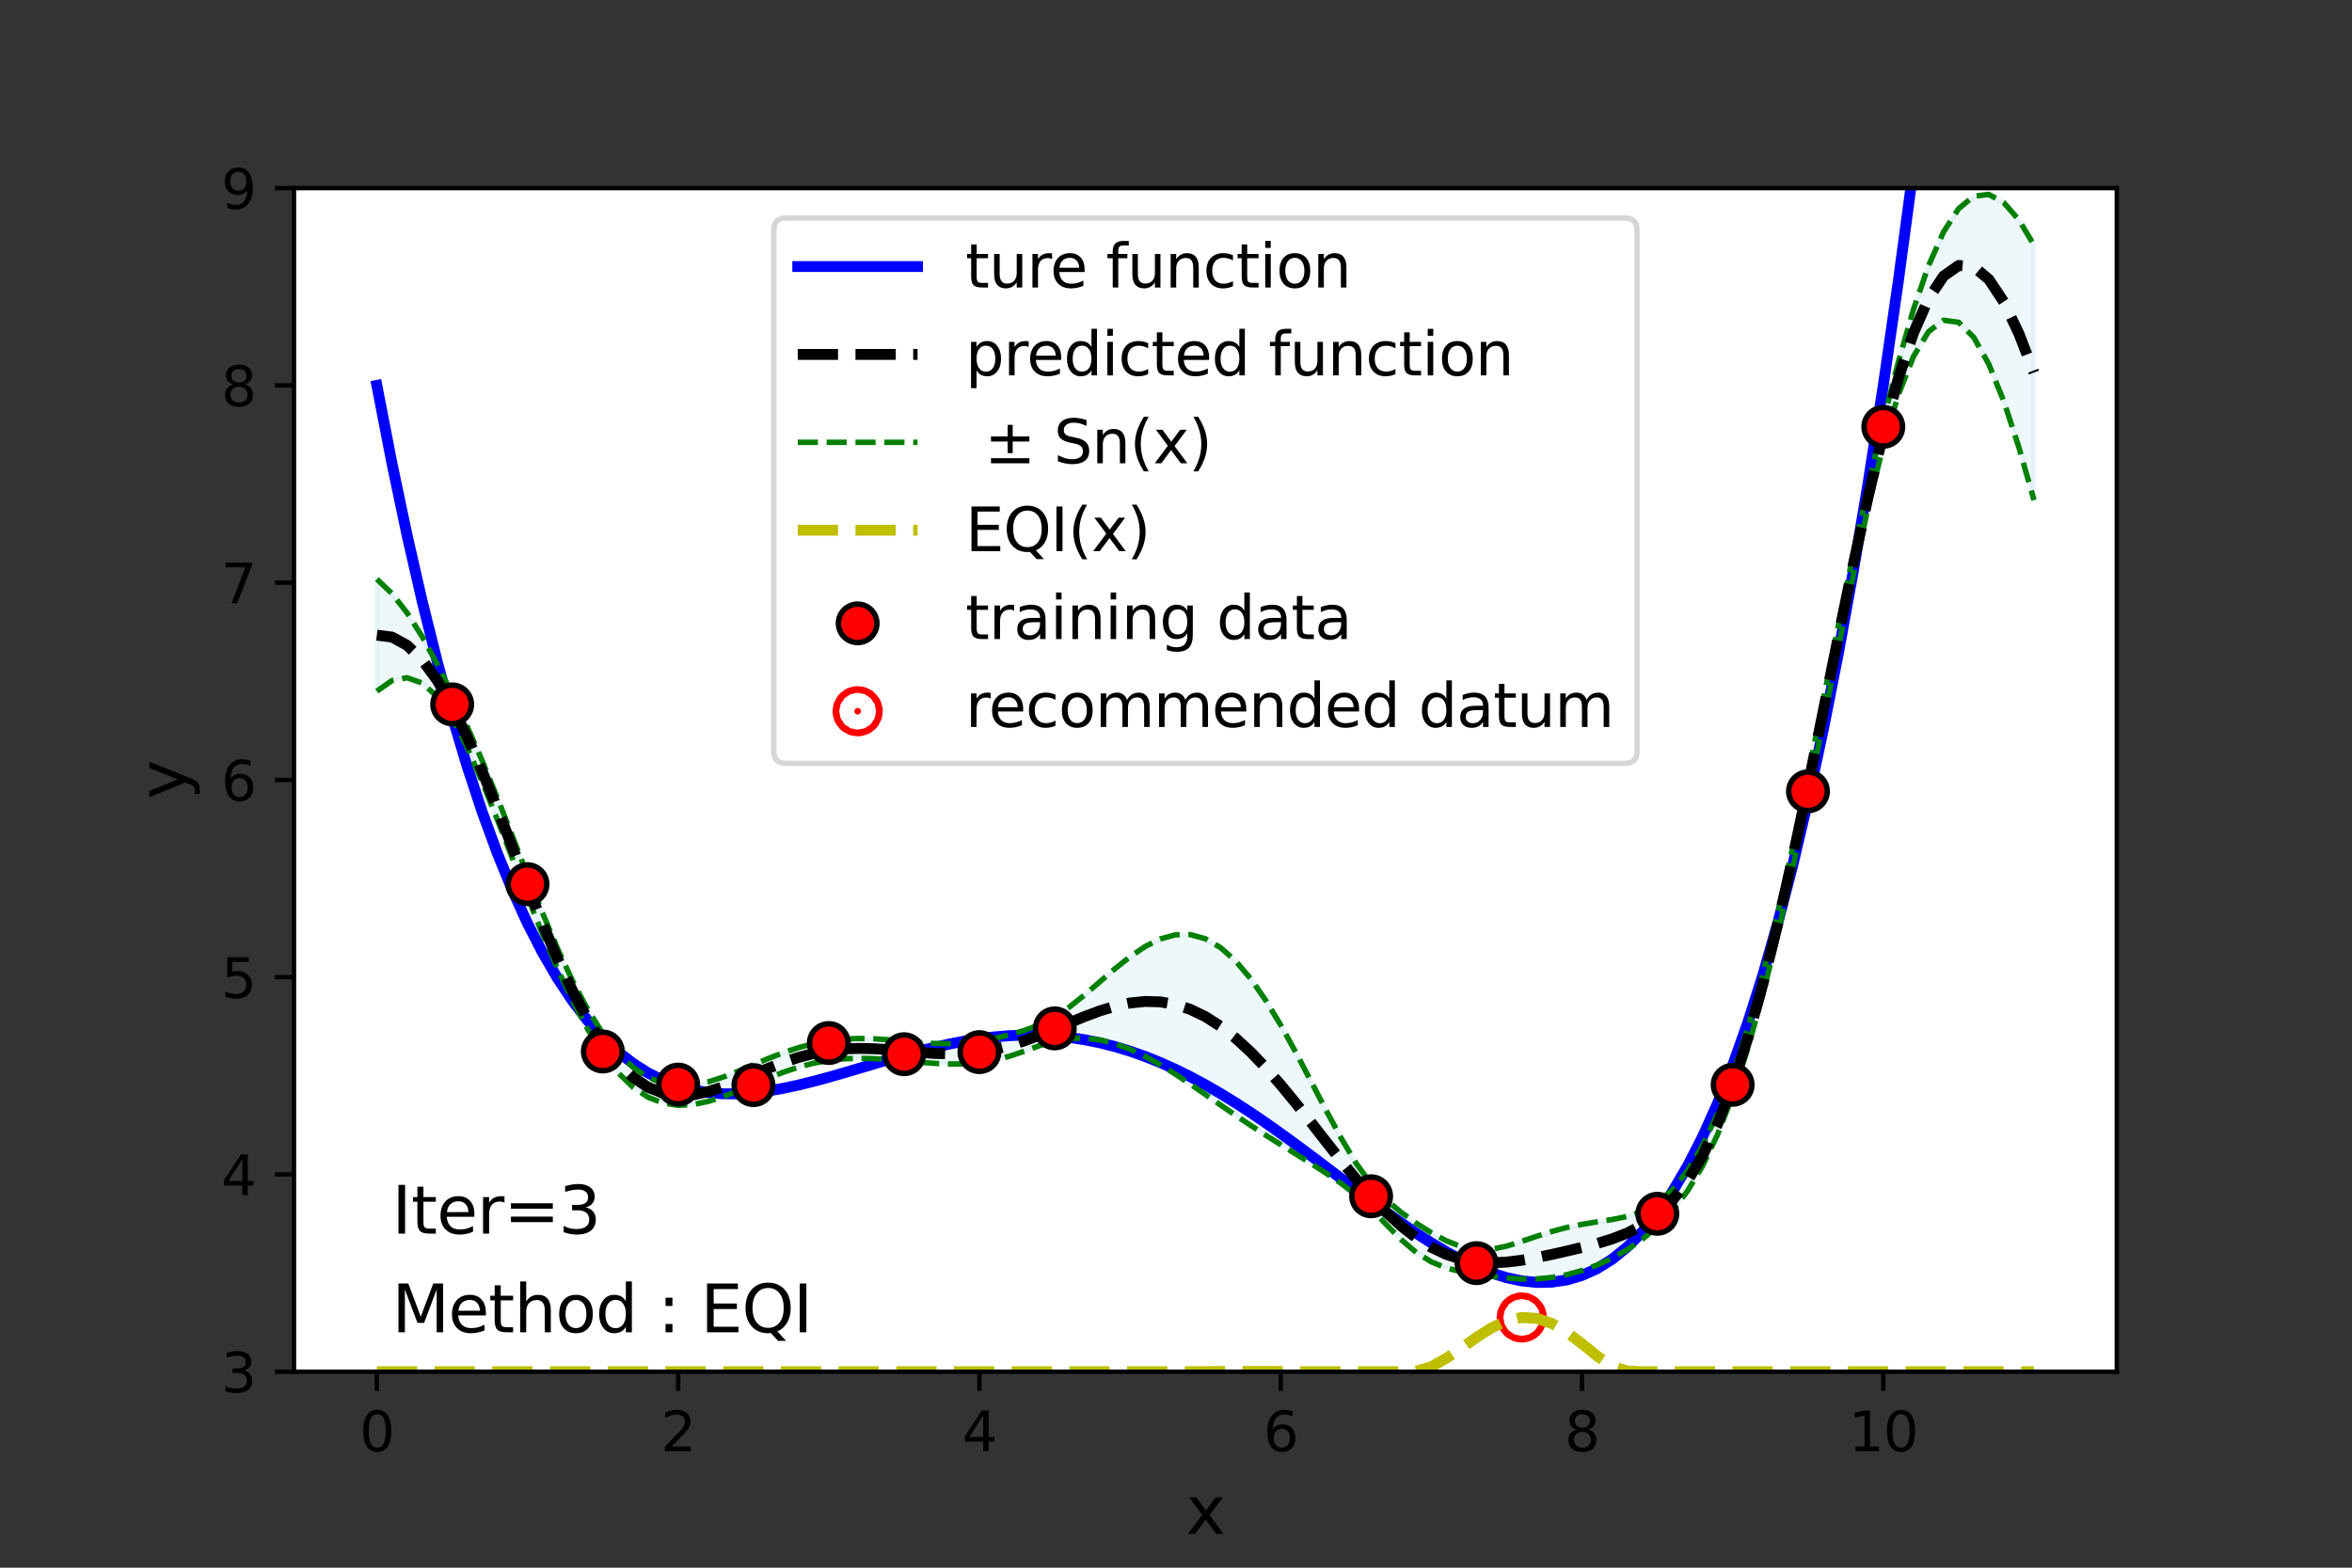 <?xml version="1.0" encoding="utf-8" standalone="no"?>
<!DOCTYPE svg PUBLIC "-//W3C//DTD SVG 1.1//EN"
  "http://www.w3.org/Graphics/SVG/1.1/DTD/svg11.dtd">
<svg height="288pt" version="1.1" viewBox="0 0 432 288" width="432pt" xmlns="http://www.w3.org/2000/svg" xmlns:xlink="http://www.w3.org/1999/xlink">
 <rect x="0" y="0" width="432" height="288" fill="#333333" stroke="none"/>
 <defs>
  <style type="text/css">*{stroke-linecap:butt;stroke-linejoin:round;}</style>
 </defs>
 <g id="figure_1">
  <g id="patch_1">
   <path d="M 0 288 
L 432 288 
L 432 0 
L 0 0 
z
" style="fill:none;"/>
  </g>
  <g id="axes_1">
   <g id="patch_2">
    <path d="M 54 252 
L 388.8 252 
L 388.8 34.56 
L 54 34.56 
z
" style="fill:#ffffff;"/>
   </g>
   <g id="PolyCollection_1">
    <defs>
     <path d="M 69.218 -181.605 
L 69.218 -161.016 
L 71.985 -162.967 
L 74.752 -163.494 
L 77.519 -162.526 
L 80.286 -160.032 
L 83.053 -156.029 
L 85.82 -150.661 
L 88.587 -144.306 
L 91.354 -137.407 
L 94.121 -130.3 
L 96.888 -123.231 
L 99.655 -116.396 
L 102.421 -109.966 
L 105.188 -104.092 
L 107.955 -98.904 
L 110.722 -94.505 
L 113.489 -90.959 
L 116.256 -88.279 
L 119.023 -86.436 
L 121.79 -85.357 
L 124.557 -84.946 
L 127.324 -85.088 
L 130.091 -85.661 
L 132.858 -86.545 
L 135.625 -87.625 
L 138.392 -88.794 
L 141.159 -89.958 
L 143.926 -91.034 
L 146.693 -91.958 
L 149.46 -92.686 
L 152.226 -93.194 
L 154.993 -93.483 
L 157.76 -93.575 
L 160.527 -93.508 
L 163.294 -93.332 
L 166.061 -93.098 
L 168.828 -92.855 
L 171.595 -92.65 
L 174.362 -92.532 
L 177.129 -92.553 
L 179.896 -92.77 
L 182.663 -93.232 
L 185.43 -93.957 
L 188.197 -94.9 
L 190.964 -95.914 
L 193.731 -96.751 
L 196.498 -97.217 
L 199.264 -97.272 
L 202.031 -96.942 
L 204.798 -96.255 
L 207.565 -95.24 
L 210.332 -93.938 
L 213.099 -92.397 
L 215.866 -90.675 
L 218.633 -88.832 
L 221.4 -86.925 
L 224.167 -85.004 
L 226.934 -83.107 
L 229.701 -81.258 
L 232.468 -79.465 
L 235.235 -77.719 
L 238.002 -76 
L 240.769 -74.276 
L 243.536 -72.5 
L 246.302 -70.608 
L 249.069 -68.486 
L 251.836 -65.96 
L 254.603 -63.062 
L 257.37 -60.248 
L 260.137 -57.907 
L 262.904 -56.178 
L 265.671 -55.04 
L 268.438 -54.358 
L 271.205 -53.914 
L 273.972 -53.532 
L 276.739 -53.207 
L 279.506 -53.026 
L 282.273 -53.056 
L 285.04 -53.324 
L 287.807 -53.835 
L 290.574 -54.589 
L 293.34 -55.588 
L 296.107 -56.85 
L 298.874 -58.412 
L 301.641 -60.327 
L 304.408 -62.674 
L 307.175 -65.565 
L 309.942 -69.185 
L 312.709 -73.782 
L 315.476 -79.588 
L 318.243 -86.757 
L 321.01 -95.339 
L 323.777 -105.282 
L 326.544 -116.449 
L 329.311 -128.643 
L 332.078 -141.625 
L 334.845 -155.117 
L 337.612 -168.786 
L 340.379 -182.223 
L 343.145 -194.907 
L 345.912 -206.185 
L 348.679 -215.479 
L 351.446 -222.486 
L 354.213 -227.069 
L 356.98 -229.164 
L 359.747 -228.788 
L 362.514 -226.044 
L 365.281 -221.12 
L 368.048 -214.277 
L 370.815 -205.832 
L 373.582 -196.136 
L 373.582 -242.99 
L 373.582 -242.99 
L 370.815 -247.603 
L 368.048 -250.774 
L 365.281 -252.281 
L 362.514 -251.95 
L 359.747 -249.668 
L 356.98 -245.396 
L 354.213 -239.174 
L 351.446 -231.135 
L 348.679 -221.512 
L 345.912 -210.63 
L 343.145 -198.8 
L 340.379 -186.165 
L 337.612 -172.874 
L 334.845 -159.233 
L 332.078 -145.644 
L 329.311 -132.521 
L 326.544 -120.235 
L 323.777 -109.064 
L 321.01 -99.174 
L 318.243 -90.634 
L 315.476 -83.441 
L 312.709 -77.549 
L 309.942 -72.899 
L 307.175 -69.422 
L 304.408 -67.009 
L 301.641 -65.463 
L 298.874 -64.53 
L 296.107 -63.957 
L 293.34 -63.529 
L 290.574 -63.08 
L 287.807 -62.508 
L 285.04 -61.771 
L 282.273 -60.889 
L 279.506 -59.944 
L 276.739 -59.079 
L 273.972 -58.494 
L 271.205 -58.414 
L 268.438 -58.957 
L 265.671 -60.046 
L 262.904 -61.525 
L 260.137 -63.281 
L 257.37 -65.271 
L 254.603 -67.574 
L 251.836 -70.48 
L 249.069 -74.318 
L 246.302 -78.969 
L 243.536 -84.093 
L 240.769 -89.406 
L 238.002 -94.672 
L 235.235 -99.681 
L 232.468 -104.249 
L 229.701 -108.222 
L 226.934 -111.476 
L 224.167 -113.928 
L 221.4 -115.537 
L 218.633 -116.303 
L 215.866 -116.264 
L 213.099 -115.498 
L 210.332 -114.114 
L 207.565 -112.244 
L 204.798 -110.038 
L 202.031 -107.657 
L 199.264 -105.272 
L 196.498 -103.057 
L 193.731 -101.185 
L 190.964 -99.76 
L 188.197 -98.713 
L 185.43 -97.899 
L 182.663 -97.243 
L 179.896 -96.74 
L 177.129 -96.41 
L 174.362 -96.267 
L 171.595 -96.302 
L 168.828 -96.476 
L 166.061 -96.727 
L 163.294 -96.981 
L 160.527 -97.166 
L 157.76 -97.223 
L 154.993 -97.11 
L 152.226 -96.798 
L 149.46 -96.276 
L 146.693 -95.547 
L 143.926 -94.63 
L 141.159 -93.563 
L 138.392 -92.404 
L 135.625 -91.232 
L 132.858 -90.143 
L 130.091 -89.251 
L 127.324 -88.679 
L 124.557 -88.55 
L 121.79 -88.984 
L 119.023 -90.087 
L 116.256 -91.944 
L 113.489 -94.619 
L 110.722 -98.147 
L 107.955 -102.534 
L 105.188 -107.746 
L 102.421 -113.701 
L 99.655 -120.26 
L 96.888 -127.228 
L 94.121 -134.366 
L 91.354 -141.425 
L 88.587 -148.185 
L 85.82 -154.527 
L 83.053 -160.473 
L 80.286 -166.04 
L 77.519 -171.086 
L 74.752 -175.436 
L 71.985 -178.965 
L 69.218 -181.605 
z
" id="mfb743eb129" style="stroke:#add8e6;stroke-opacity:0.2;"/>
    </defs>
    <g clip-path="url(#pa466325e5c)">
     <use style="fill:#add8e6;fill-opacity:0.2;stroke:#add8e6;stroke-opacity:0.2;" x="0" xlink:href="#mfb743eb129" y="288"/>
    </g>
   </g>
   <g id="PathCollection_1">
    <defs>
     <path d="M 0 0.612 
C 0.162 0.612 0.318 0.548 0.433 0.433 
C 0.548 0.318 0.612 0.162 0.612 0 
C 0.612 -0.162 0.548 -0.318 0.433 -0.433 
C 0.318 -0.548 0.162 -0.612 0 -0.612 
C -0.162 -0.612 -0.318 -0.548 -0.433 -0.433 
C -0.548 -0.318 -0.612 -0.162 -0.612 0 
C -0.612 0.162 -0.548 0.318 -0.433 0.433 
C -0.318 0.548 -0.162 0.612 0 0.612 
z
" id="mf9c2cdec80" style="stroke:#ff0000;stroke-width:8;"/>
    </defs>
    <g clip-path="url(#pa466325e5c)">
     <use style="fill:#ff0000;stroke:#ff0000;stroke-width:8;" x="279.506" xlink:href="#mf9c2cdec80" y="242.031"/>
    </g>
   </g>
   <g id="matplotlib.axis_1">
    <g id="xtick_1">
     <g id="line2d_1">
      <defs>
       <path d="M 0 0 
L 0 3.5 
" id="m852de30521" style="stroke:#000000;stroke-width:0.8;"/>
      </defs>
      <g>
       <use style="stroke:#000000;stroke-width:0.8;" x="69.218" xlink:href="#m852de30521" y="252"/>
      </g>
     </g>
     <g id="text_1">
      <!-- 0 -->
      <g transform="translate(66.037 266.598)scale(0.1 -0.1)">
       <defs>
        <path d="M 2034 4250 
Q 1547 4250 1301 3770 
Q 1056 3291 1056 2328 
Q 1056 1369 1301 889 
Q 1547 409 2034 409 
Q 2525 409 2770 889 
Q 3016 1369 3016 2328 
Q 3016 3291 2770 3770 
Q 2525 4250 2034 4250 
z
M 2034 4750 
Q 2819 4750 3233 4129 
Q 3647 3509 3647 2328 
Q 3647 1150 3233 529 
Q 2819 -91 2034 -91 
Q 1250 -91 836 529 
Q 422 1150 422 2328 
Q 422 3509 836 4129 
Q 1250 4750 2034 4750 
z
" id="DejaVuSans-30" transform="scale(0.016)"/>
       </defs>
       <use xlink:href="#DejaVuSans-30"/>
      </g>
     </g>
    </g>
    <g id="xtick_2">
     <g id="line2d_2">
      <g>
       <use style="stroke:#000000;stroke-width:0.8;" x="124.557" xlink:href="#m852de30521" y="252"/>
      </g>
     </g>
     <g id="text_2">
      <!-- 2 -->
      <g transform="translate(121.376 266.598)scale(0.1 -0.1)">
       <defs>
        <path d="M 1228 531 
L 3431 531 
L 3431 0 
L 469 0 
L 469 531 
Q 828 903 1448 1529 
Q 2069 2156 2228 2338 
Q 2531 2678 2651 2914 
Q 2772 3150 2772 3378 
Q 2772 3750 2511 3984 
Q 2250 4219 1831 4219 
Q 1534 4219 1204 4116 
Q 875 4013 500 3803 
L 500 4441 
Q 881 4594 1212 4672 
Q 1544 4750 1819 4750 
Q 2544 4750 2975 4387 
Q 3406 4025 3406 3419 
Q 3406 3131 3298 2873 
Q 3191 2616 2906 2266 
Q 2828 2175 2409 1742 
Q 1991 1309 1228 531 
z
" id="DejaVuSans-32" transform="scale(0.016)"/>
       </defs>
       <use xlink:href="#DejaVuSans-32"/>
      </g>
     </g>
    </g>
    <g id="xtick_3">
     <g id="line2d_3">
      <g>
       <use style="stroke:#000000;stroke-width:0.8;" x="179.896" xlink:href="#m852de30521" y="252"/>
      </g>
     </g>
     <g id="text_3">
      <!-- 4 -->
      <g transform="translate(176.715 266.598)scale(0.1 -0.1)">
       <defs>
        <path d="M 2419 4116 
L 825 1625 
L 2419 1625 
L 2419 4116 
z
M 2253 4666 
L 3047 4666 
L 3047 1625 
L 3713 1625 
L 3713 1100 
L 3047 1100 
L 3047 0 
L 2419 0 
L 2419 1100 
L 313 1100 
L 313 1709 
L 2253 4666 
z
" id="DejaVuSans-34" transform="scale(0.016)"/>
       </defs>
       <use xlink:href="#DejaVuSans-34"/>
      </g>
     </g>
    </g>
    <g id="xtick_4">
     <g id="line2d_4">
      <g>
       <use style="stroke:#000000;stroke-width:0.8;" x="235.235" xlink:href="#m852de30521" y="252"/>
      </g>
     </g>
     <g id="text_4">
      <!-- 6 -->
      <g transform="translate(232.053 266.598)scale(0.1 -0.1)">
       <defs>
        <path d="M 2113 2584 
Q 1688 2584 1439 2293 
Q 1191 2003 1191 1497 
Q 1191 994 1439 701 
Q 1688 409 2113 409 
Q 2538 409 2786 701 
Q 3034 994 3034 1497 
Q 3034 2003 2786 2293 
Q 2538 2584 2113 2584 
z
M 3366 4563 
L 3366 3988 
Q 3128 4100 2886 4159 
Q 2644 4219 2406 4219 
Q 1781 4219 1451 3797 
Q 1122 3375 1075 2522 
Q 1259 2794 1537 2939 
Q 1816 3084 2150 3084 
Q 2853 3084 3261 2657 
Q 3669 2231 3669 1497 
Q 3669 778 3244 343 
Q 2819 -91 2113 -91 
Q 1303 -91 875 529 
Q 447 1150 447 2328 
Q 447 3434 972 4092 
Q 1497 4750 2381 4750 
Q 2619 4750 2861 4703 
Q 3103 4656 3366 4563 
z
" id="DejaVuSans-36" transform="scale(0.016)"/>
       </defs>
       <use xlink:href="#DejaVuSans-36"/>
      </g>
     </g>
    </g>
    <g id="xtick_5">
     <g id="line2d_5">
      <g>
       <use style="stroke:#000000;stroke-width:0.8;" x="290.574" xlink:href="#m852de30521" y="252"/>
      </g>
     </g>
     <g id="text_5">
      <!-- 8 -->
      <g transform="translate(287.392 266.598)scale(0.1 -0.1)">
       <defs>
        <path d="M 2034 2216 
Q 1584 2216 1326 1975 
Q 1069 1734 1069 1313 
Q 1069 891 1326 650 
Q 1584 409 2034 409 
Q 2484 409 2743 651 
Q 3003 894 3003 1313 
Q 3003 1734 2745 1975 
Q 2488 2216 2034 2216 
z
M 1403 2484 
Q 997 2584 770 2862 
Q 544 3141 544 3541 
Q 544 4100 942 4425 
Q 1341 4750 2034 4750 
Q 2731 4750 3128 4425 
Q 3525 4100 3525 3541 
Q 3525 3141 3298 2862 
Q 3072 2584 2669 2484 
Q 3125 2378 3379 2068 
Q 3634 1759 3634 1313 
Q 3634 634 3220 271 
Q 2806 -91 2034 -91 
Q 1263 -91 848 271 
Q 434 634 434 1313 
Q 434 1759 690 2068 
Q 947 2378 1403 2484 
z
M 1172 3481 
Q 1172 3119 1398 2916 
Q 1625 2713 2034 2713 
Q 2441 2713 2670 2916 
Q 2900 3119 2900 3481 
Q 2900 3844 2670 4047 
Q 2441 4250 2034 4250 
Q 1625 4250 1398 4047 
Q 1172 3844 1172 3481 
z
" id="DejaVuSans-38" transform="scale(0.016)"/>
       </defs>
       <use xlink:href="#DejaVuSans-38"/>
      </g>
     </g>
    </g>
    <g id="xtick_6">
     <g id="line2d_6">
      <g>
       <use style="stroke:#000000;stroke-width:0.8;" x="345.912" xlink:href="#m852de30521" y="252"/>
      </g>
     </g>
     <g id="text_6">
      <!-- 10 -->
      <g transform="translate(339.55 266.598)scale(0.1 -0.1)">
       <defs>
        <path d="M 794 531 
L 1825 531 
L 1825 4091 
L 703 3866 
L 703 4441 
L 1819 4666 
L 2450 4666 
L 2450 531 
L 3481 531 
L 3481 0 
L 794 0 
L 794 531 
z
" id="DejaVuSans-31" transform="scale(0.016)"/>
       </defs>
       <use xlink:href="#DejaVuSans-31"/>
       <use x="63.623" xlink:href="#DejaVuSans-30"/>
      </g>
     </g>
    </g>
    <g id="text_7">
     <!-- x -->
     <g transform="translate(217.849 281.796)scale(0.12 -0.12)">
      <defs>
       <path d="M 3513 3500 
L 2247 1797 
L 3578 0 
L 2900 0 
L 1881 1375 
L 863 0 
L 184 0 
L 1544 1831 
L 300 3500 
L 978 3500 
L 1906 2253 
L 2834 3500 
L 3513 3500 
z
" id="DejaVuSans-78" transform="scale(0.016)"/>
      </defs>
      <use xlink:href="#DejaVuSans-78"/>
     </g>
    </g>
   </g>
   <g id="matplotlib.axis_2">
    <g id="ytick_1">
     <g id="line2d_7">
      <defs>
       <path d="M 0 0 
L -3.5 0 
" id="m9bf18e0c8f" style="stroke:#000000;stroke-width:0.8;"/>
      </defs>
      <g>
       <use style="stroke:#000000;stroke-width:0.8;" x="54" xlink:href="#m9bf18e0c8f" y="252"/>
      </g>
     </g>
     <g id="text_8">
      <!-- 3 -->
      <g transform="translate(40.638 255.799)scale(0.1 -0.1)">
       <defs>
        <path d="M 2597 2516 
Q 3050 2419 3304 2112 
Q 3559 1806 3559 1356 
Q 3559 666 3084 287 
Q 2609 -91 1734 -91 
Q 1441 -91 1130 -33 
Q 819 25 488 141 
L 488 750 
Q 750 597 1062 519 
Q 1375 441 1716 441 
Q 2309 441 2620 675 
Q 2931 909 2931 1356 
Q 2931 1769 2642 2001 
Q 2353 2234 1838 2234 
L 1294 2234 
L 1294 2753 
L 1863 2753 
Q 2328 2753 2575 2939 
Q 2822 3125 2822 3475 
Q 2822 3834 2567 4026 
Q 2313 4219 1838 4219 
Q 1578 4219 1281 4162 
Q 984 4106 628 3988 
L 628 4550 
Q 988 4650 1302 4700 
Q 1616 4750 1894 4750 
Q 2613 4750 3031 4423 
Q 3450 4097 3450 3541 
Q 3450 3153 3228 2886 
Q 3006 2619 2597 2516 
z
" id="DejaVuSans-33" transform="scale(0.016)"/>
       </defs>
       <use xlink:href="#DejaVuSans-33"/>
      </g>
     </g>
    </g>
    <g id="ytick_2">
     <g id="line2d_8">
      <g>
       <use style="stroke:#000000;stroke-width:0.8;" x="54" xlink:href="#m9bf18e0c8f" y="215.76"/>
      </g>
     </g>
     <g id="text_9">
      <!-- 4 -->
      <g transform="translate(40.638 219.559)scale(0.1 -0.1)">
       <use xlink:href="#DejaVuSans-34"/>
      </g>
     </g>
    </g>
    <g id="ytick_3">
     <g id="line2d_9">
      <g>
       <use style="stroke:#000000;stroke-width:0.8;" x="54" xlink:href="#m9bf18e0c8f" y="179.52"/>
      </g>
     </g>
     <g id="text_10">
      <!-- 5 -->
      <g transform="translate(40.638 183.319)scale(0.1 -0.1)">
       <defs>
        <path d="M 691 4666 
L 3169 4666 
L 3169 4134 
L 1269 4134 
L 1269 2991 
Q 1406 3038 1543 3061 
Q 1681 3084 1819 3084 
Q 2600 3084 3056 2656 
Q 3513 2228 3513 1497 
Q 3513 744 3044 326 
Q 2575 -91 1722 -91 
Q 1428 -91 1123 -41 
Q 819 9 494 109 
L 494 744 
Q 775 591 1075 516 
Q 1375 441 1709 441 
Q 2250 441 2565 725 
Q 2881 1009 2881 1497 
Q 2881 1984 2565 2268 
Q 2250 2553 1709 2553 
Q 1456 2553 1204 2497 
Q 953 2441 691 2322 
L 691 4666 
z
" id="DejaVuSans-35" transform="scale(0.016)"/>
       </defs>
       <use xlink:href="#DejaVuSans-35"/>
      </g>
     </g>
    </g>
    <g id="ytick_4">
     <g id="line2d_10">
      <g>
       <use style="stroke:#000000;stroke-width:0.8;" x="54" xlink:href="#m9bf18e0c8f" y="143.28"/>
      </g>
     </g>
     <g id="text_11">
      <!-- 6 -->
      <g transform="translate(40.638 147.079)scale(0.1 -0.1)">
       <use xlink:href="#DejaVuSans-36"/>
      </g>
     </g>
    </g>
    <g id="ytick_5">
     <g id="line2d_11">
      <g>
       <use style="stroke:#000000;stroke-width:0.8;" x="54" xlink:href="#m9bf18e0c8f" y="107.04"/>
      </g>
     </g>
     <g id="text_12">
      <!-- 7 -->
      <g transform="translate(40.638 110.839)scale(0.1 -0.1)">
       <defs>
        <path d="M 525 4666 
L 3525 4666 
L 3525 4397 
L 1831 0 
L 1172 0 
L 2766 4134 
L 525 4134 
L 525 4666 
z
" id="DejaVuSans-37" transform="scale(0.016)"/>
       </defs>
       <use xlink:href="#DejaVuSans-37"/>
      </g>
     </g>
    </g>
    <g id="ytick_6">
     <g id="line2d_12">
      <g>
       <use style="stroke:#000000;stroke-width:0.8;" x="54" xlink:href="#m9bf18e0c8f" y="70.8"/>
      </g>
     </g>
     <g id="text_13">
      <!-- 8 -->
      <g transform="translate(40.638 74.599)scale(0.1 -0.1)">
       <use xlink:href="#DejaVuSans-38"/>
      </g>
     </g>
    </g>
    <g id="ytick_7">
     <g id="line2d_13">
      <g>
       <use style="stroke:#000000;stroke-width:0.8;" x="54" xlink:href="#m9bf18e0c8f" y="34.56"/>
      </g>
     </g>
     <g id="text_14">
      <!-- 9 -->
      <g transform="translate(40.638 38.359)scale(0.1 -0.1)">
       <defs>
        <path d="M 703 97 
L 703 672 
Q 941 559 1184 500 
Q 1428 441 1663 441 
Q 2288 441 2617 861 
Q 2947 1281 2994 2138 
Q 2813 1869 2534 1725 
Q 2256 1581 1919 1581 
Q 1219 1581 811 2004 
Q 403 2428 403 3163 
Q 403 3881 828 4315 
Q 1253 4750 1959 4750 
Q 2769 4750 3195 4129 
Q 3622 3509 3622 2328 
Q 3622 1225 3098 567 
Q 2575 -91 1691 -91 
Q 1453 -91 1209 -44 
Q 966 3 703 97 
z
M 1959 2075 
Q 2384 2075 2632 2365 
Q 2881 2656 2881 3163 
Q 2881 3666 2632 3958 
Q 2384 4250 1959 4250 
Q 1534 4250 1286 3958 
Q 1038 3666 1038 3163 
Q 1038 2656 1286 2365 
Q 1534 2075 1959 2075 
z
" id="DejaVuSans-39" transform="scale(0.016)"/>
       </defs>
       <use xlink:href="#DejaVuSans-39"/>
      </g>
     </g>
    </g>
    <g id="text_15">
     <!-- y -->
     <g transform="translate(34.142 146.831)rotate(-90)scale(0.12 -0.12)">
      <defs>
       <path d="M 2059 -325 
Q 1816 -950 1584 -1140 
Q 1353 -1331 966 -1331 
L 506 -1331 
L 506 -850 
L 844 -850 
Q 1081 -850 1212 -737 
Q 1344 -625 1503 -206 
L 1606 56 
L 191 3500 
L 800 3500 
L 1894 763 
L 2988 3500 
L 3597 3500 
L 2059 -325 
z
" id="DejaVuSans-79" transform="scale(0.016)"/>
      </defs>
      <use xlink:href="#DejaVuSans-79"/>
     </g>
    </g>
   </g>
   <g id="line2d_14">
    <path clip-path="url(#pa466325e5c)" d="M 69.218 70.8 
L 71.985 85.084 
L 74.752 98.255 
L 77.519 110.365 
L 80.286 121.466 
L 83.053 131.608 
L 85.82 140.842 
L 88.587 149.214 
L 91.354 156.771 
L 94.121 163.561 
L 96.888 169.626 
L 99.655 175.012 
L 102.421 179.761 
L 105.188 183.913 
L 107.955 187.509 
L 110.722 190.589 
L 113.489 193.19 
L 116.256 195.349 
L 119.023 197.101 
L 121.79 198.482 
L 124.557 199.524 
L 127.324 200.261 
L 130.091 200.723 
L 132.858 200.94 
L 135.625 200.941 
L 138.392 200.754 
L 141.159 200.406 
L 143.926 199.922 
L 146.693 199.327 
L 149.46 198.643 
L 152.226 197.894 
L 154.993 197.099 
L 157.76 196.279 
L 160.527 195.453 
L 163.294 194.638 
L 166.061 193.851 
L 168.828 193.106 
L 171.595 192.419 
L 174.362 191.803 
L 177.129 191.268 
L 179.896 190.827 
L 182.663 190.488 
L 185.43 190.261 
L 188.197 190.153 
L 190.964 190.17 
L 193.731 190.317 
L 196.498 190.599 
L 199.264 191.018 
L 202.031 191.576 
L 204.798 192.273 
L 207.565 193.11 
L 210.332 194.084 
L 213.099 195.194 
L 215.866 196.434 
L 218.633 197.8 
L 221.4 199.287 
L 224.167 200.885 
L 226.934 202.589 
L 229.701 204.386 
L 232.468 206.268 
L 235.235 208.222 
L 238.002 210.235 
L 240.769 212.294 
L 243.536 214.383 
L 246.302 216.485 
L 249.069 218.584 
L 251.836 220.661 
L 254.603 222.696 
L 257.37 224.668 
L 260.137 226.556 
L 262.904 228.335 
L 265.671 229.983 
L 268.438 231.473 
L 271.205 232.78 
L 273.972 233.875 
L 276.739 234.729 
L 279.506 235.314 
L 282.273 235.598 
L 285.04 235.548 
L 287.807 235.132 
L 290.574 234.315 
L 293.34 233.061 
L 296.107 231.335 
L 298.874 229.098 
L 301.641 226.31 
L 304.408 222.933 
L 307.175 218.925 
L 309.942 214.244 
L 312.709 208.846 
L 315.476 202.686 
L 318.243 195.719 
L 321.01 187.899 
L 323.777 179.176 
L 326.544 169.503 
L 329.311 158.828 
L 332.078 147.101 
L 334.845 134.269 
L 337.612 120.278 
L 340.379 105.074 
L 343.145 88.6 
L 345.912 70.8 
L 348.679 51.616 
L 351.446 30.987 
L 354.213 8.855 
L 355.364 -1 
" style="fill:none;stroke:#0000ff;stroke-linecap:square;stroke-width:2;"/>
   </g>
   <g id="line2d_15">
    <path clip-path="url(#pa466325e5c)" d="M 69.218 126.984 
L 71.985 125.033 
L 74.752 124.506 
L 77.519 125.474 
L 80.286 127.968 
L 83.053 131.971 
L 85.82 137.339 
L 88.587 143.694 
L 91.354 150.593 
L 94.121 157.7 
L 96.888 164.769 
L 99.655 171.604 
L 102.421 178.034 
L 105.188 183.908 
L 107.955 189.096 
L 110.722 193.495 
L 113.489 197.041 
L 116.256 199.721 
L 119.023 201.564 
L 121.79 202.643 
L 124.557 203.054 
L 127.324 202.912 
L 130.091 202.339 
L 132.858 201.455 
L 135.625 200.375 
L 138.392 199.206 
L 141.159 198.042 
L 143.926 196.966 
L 146.693 196.042 
L 149.46 195.314 
L 152.226 194.806 
L 154.993 194.517 
L 157.76 194.425 
L 160.527 194.492 
L 163.294 194.668 
L 166.061 194.902 
L 168.828 195.145 
L 171.595 195.35 
L 174.362 195.468 
L 177.129 195.447 
L 179.896 195.23 
L 182.663 194.768 
L 185.43 194.043 
L 188.197 193.1 
L 190.964 192.086 
L 193.731 191.249 
L 196.498 190.783 
L 199.264 190.728 
L 202.031 191.058 
L 204.798 191.745 
L 207.565 192.76 
L 210.332 194.062 
L 213.099 195.603 
L 215.866 197.325 
L 218.633 199.168 
L 221.4 201.075 
L 224.167 202.996 
L 226.934 204.893 
L 229.701 206.742 
L 232.468 208.535 
L 235.235 210.281 
L 238.002 212 
L 240.769 213.724 
L 243.536 215.5 
L 246.302 217.392 
L 249.069 219.514 
L 251.836 222.04 
L 254.603 224.938 
L 257.37 227.752 
L 260.137 230.093 
L 262.904 231.822 
L 265.671 232.96 
L 268.438 233.642 
L 271.205 234.086 
L 273.972 234.468 
L 276.739 234.793 
L 279.506 234.974 
L 282.273 234.944 
L 285.04 234.676 
L 287.807 234.165 
L 290.574 233.411 
L 293.34 232.412 
L 296.107 231.15 
L 298.874 229.588 
L 301.641 227.673 
L 304.408 225.326 
L 307.175 222.435 
L 309.942 218.815 
L 312.709 214.218 
L 315.476 208.412 
L 318.243 201.243 
L 321.01 192.661 
L 323.777 182.718 
L 326.544 171.551 
L 329.311 159.357 
L 332.078 146.375 
L 334.845 132.883 
L 337.612 119.214 
L 340.379 105.777 
L 343.145 93.093 
L 345.912 81.815 
L 348.679 72.521 
L 351.446 65.514 
L 354.213 60.931 
L 356.98 58.836 
L 359.747 59.212 
L 362.514 61.956 
L 365.281 66.88 
L 368.048 73.723 
L 370.815 82.168 
L 373.582 91.864 
" style="fill:none;stroke:#008000;stroke-dasharray:3.7,1.6;stroke-dashoffset:0;"/>
   </g>
   <g id="line2d_16">
    <path clip-path="url(#pa466325e5c)" d="M 69.218 106.395 
L 71.985 109.035 
L 74.752 112.564 
L 77.519 116.914 
L 80.286 121.96 
L 83.053 127.527 
L 85.82 133.473 
L 88.587 139.815 
L 91.354 146.575 
L 94.121 153.634 
L 96.888 160.772 
L 99.655 167.74 
L 102.421 174.299 
L 105.188 180.254 
L 107.955 185.466 
L 110.722 189.853 
L 113.489 193.381 
L 116.256 196.056 
L 119.023 197.913 
L 121.79 199.016 
L 124.557 199.45 
L 127.324 199.321 
L 130.091 198.749 
L 132.858 197.857 
L 135.625 196.768 
L 138.392 195.596 
L 141.159 194.437 
L 143.926 193.37 
L 146.693 192.453 
L 149.46 191.724 
L 152.226 191.202 
L 154.993 190.89 
L 157.76 190.777 
L 160.527 190.834 
L 163.294 191.019 
L 166.061 191.273 
L 168.828 191.524 
L 171.595 191.698 
L 174.362 191.733 
L 177.129 191.59 
L 179.896 191.26 
L 182.663 190.757 
L 185.43 190.101 
L 188.197 189.287 
L 190.964 188.24 
L 193.731 186.815 
L 196.498 184.943 
L 199.264 182.728 
L 202.031 180.343 
L 204.798 177.962 
L 207.565 175.756 
L 210.332 173.886 
L 213.099 172.502 
L 215.866 171.736 
L 218.633 171.697 
L 221.4 172.463 
L 224.167 174.071 
L 226.934 176.524 
L 229.701 179.778 
L 232.468 183.751 
L 235.235 188.319 
L 238.002 193.328 
L 240.769 198.594 
L 243.536 203.907 
L 246.302 209.031 
L 249.069 213.682 
L 251.836 217.52 
L 254.603 220.426 
L 257.37 222.729 
L 260.137 224.719 
L 262.904 226.475 
L 265.671 227.954 
L 268.438 229.043 
L 271.205 229.586 
L 273.972 229.506 
L 276.739 228.921 
L 279.506 228.056 
L 282.273 227.111 
L 285.04 226.229 
L 287.807 225.492 
L 290.574 224.92 
L 293.34 224.471 
L 296.107 224.043 
L 298.874 223.47 
L 301.641 222.537 
L 304.408 220.991 
L 307.175 218.578 
L 309.942 215.101 
L 312.709 210.451 
L 315.476 204.559 
L 318.243 197.366 
L 321.01 188.826 
L 323.777 178.936 
L 326.544 167.765 
L 329.311 155.479 
L 332.078 142.356 
L 334.845 128.767 
L 337.612 115.126 
L 340.379 101.835 
L 343.145 89.2 
L 345.912 77.37 
L 348.679 66.488 
L 351.446 56.865 
L 354.213 48.826 
L 356.98 42.604 
L 359.747 38.332 
L 362.514 36.05 
L 365.281 35.719 
L 368.048 37.226 
L 370.815 40.397 
L 373.582 45.01 
" style="fill:none;stroke:#008000;stroke-dasharray:3.7,1.6;stroke-dashoffset:0;"/>
   </g>
   <g id="line2d_17">
    <path clip-path="url(#pa466325e5c)" d="M 69.218 252 
L 71.985 252 
L 74.752 252 
L 77.519 252 
L 80.286 252 
L 83.053 252 
L 85.82 252 
L 88.587 252 
L 91.354 252 
L 94.121 252 
L 96.888 252 
L 99.655 252 
L 102.421 252 
L 105.188 252 
L 107.955 252 
L 110.722 252 
L 113.489 252 
L 116.256 252 
L 119.023 252 
L 121.79 252 
L 124.557 252 
L 127.324 252 
L 130.091 252 
L 132.858 252 
L 135.625 252 
L 138.392 252 
L 141.159 252 
L 143.926 252 
L 146.693 252 
L 149.46 252 
L 152.226 252 
L 154.993 252 
L 157.76 252 
L 160.527 252 
L 163.294 252 
L 166.061 252 
L 168.828 252 
L 171.595 252 
L 174.362 252 
L 177.129 252 
L 179.896 252 
L 182.663 252 
L 185.43 252 
L 188.197 252 
L 190.964 252 
L 193.731 252 
L 196.498 252 
L 199.264 252 
L 202.031 252 
L 204.798 252 
L 207.565 252 
L 210.332 252 
L 213.099 252 
L 215.866 251.998 
L 218.633 251.991 
L 221.4 251.977 
L 224.167 251.958 
L 226.934 251.942 
L 229.701 251.937 
L 232.468 251.948 
L 235.235 251.967 
L 238.002 251.986 
L 240.769 251.997 
L 243.536 252 
L 246.302 252 
L 249.069 252 
L 251.836 252 
L 254.603 252 
L 257.37 251.999 
L 260.137 251.882 
L 262.904 251.088 
L 265.671 249.517 
L 268.438 247.637 
L 271.205 245.693 
L 273.972 243.93 
L 276.739 242.643 
L 279.506 242.031 
L 282.273 242.201 
L 285.04 243.144 
L 287.807 244.759 
L 290.574 246.859 
L 293.34 249.111 
L 296.107 250.972 
L 298.874 251.871 
L 301.641 251.999 
L 304.408 252 
L 307.175 252 
L 309.942 252 
L 312.709 252 
L 315.476 252 
L 318.243 252 
L 321.01 252 
L 323.777 252 
L 326.544 252 
L 329.311 252 
L 332.078 252 
L 334.845 252 
L 337.612 252 
L 340.379 252 
L 343.145 252 
L 345.912 252 
L 348.679 252 
L 351.446 252 
L 354.213 252 
L 356.98 252 
L 359.747 252 
L 362.514 252 
L 365.281 252 
L 368.048 252 
L 370.815 252 
L 373.582 252 
" style="fill:none;stroke:#bfbf00;stroke-dasharray:7.4,3.2;stroke-dashoffset:0;stroke-width:2;"/>
   </g>
   <g id="patch_3">
    <path d="M 54 252 
L 54 34.56 
" style="fill:none;stroke:#000000;stroke-linecap:square;stroke-linejoin:miter;stroke-width:0.8;"/>
   </g>
   <g id="patch_4">
    <path d="M 388.8 252 
L 388.8 34.56 
" style="fill:none;stroke:#000000;stroke-linecap:square;stroke-linejoin:miter;stroke-width:0.8;"/>
   </g>
   <g id="patch_5">
    <path d="M 54 252 
L 388.8 252 
" style="fill:none;stroke:#000000;stroke-linecap:square;stroke-linejoin:miter;stroke-width:0.8;"/>
   </g>
   <g id="patch_6">
    <path d="M 54 34.56 
L 388.8 34.56 
" style="fill:none;stroke:#000000;stroke-linecap:square;stroke-linejoin:miter;stroke-width:0.8;"/>
   </g>
   <g id="text_16">
    <!-- Method : EQI -->
    <g transform="translate(71.985 244.752)scale(0.12 -0.12)">
     <defs>
      <path d="M 628 4666 
L 1569 4666 
L 2759 1491 
L 3956 4666 
L 4897 4666 
L 4897 0 
L 4281 0 
L 4281 4097 
L 3078 897 
L 2444 897 
L 1241 4097 
L 1241 0 
L 628 0 
L 628 4666 
z
" id="DejaVuSans-4d" transform="scale(0.016)"/>
      <path d="M 3597 1894 
L 3597 1613 
L 953 1613 
Q 991 1019 1311 708 
Q 1631 397 2203 397 
Q 2534 397 2845 478 
Q 3156 559 3463 722 
L 3463 178 
Q 3153 47 2828 -22 
Q 2503 -91 2169 -91 
Q 1331 -91 842 396 
Q 353 884 353 1716 
Q 353 2575 817 3079 
Q 1281 3584 2069 3584 
Q 2775 3584 3186 3129 
Q 3597 2675 3597 1894 
z
M 3022 2063 
Q 3016 2534 2758 2815 
Q 2500 3097 2075 3097 
Q 1594 3097 1305 2825 
Q 1016 2553 972 2059 
L 3022 2063 
z
" id="DejaVuSans-65" transform="scale(0.016)"/>
      <path d="M 1172 4494 
L 1172 3500 
L 2356 3500 
L 2356 3053 
L 1172 3053 
L 1172 1153 
Q 1172 725 1289 603 
Q 1406 481 1766 481 
L 2356 481 
L 2356 0 
L 1766 0 
Q 1100 0 847 248 
Q 594 497 594 1153 
L 594 3053 
L 172 3053 
L 172 3500 
L 594 3500 
L 594 4494 
L 1172 4494 
z
" id="DejaVuSans-74" transform="scale(0.016)"/>
      <path d="M 3513 2113 
L 3513 0 
L 2938 0 
L 2938 2094 
Q 2938 2591 2744 2837 
Q 2550 3084 2163 3084 
Q 1697 3084 1428 2787 
Q 1159 2491 1159 1978 
L 1159 0 
L 581 0 
L 581 4863 
L 1159 4863 
L 1159 2956 
Q 1366 3272 1645 3428 
Q 1925 3584 2291 3584 
Q 2894 3584 3203 3211 
Q 3513 2838 3513 2113 
z
" id="DejaVuSans-68" transform="scale(0.016)"/>
      <path d="M 1959 3097 
Q 1497 3097 1228 2736 
Q 959 2375 959 1747 
Q 959 1119 1226 758 
Q 1494 397 1959 397 
Q 2419 397 2687 759 
Q 2956 1122 2956 1747 
Q 2956 2369 2687 2733 
Q 2419 3097 1959 3097 
z
M 1959 3584 
Q 2709 3584 3137 3096 
Q 3566 2609 3566 1747 
Q 3566 888 3137 398 
Q 2709 -91 1959 -91 
Q 1206 -91 779 398 
Q 353 888 353 1747 
Q 353 2609 779 3096 
Q 1206 3584 1959 3584 
z
" id="DejaVuSans-6f" transform="scale(0.016)"/>
      <path d="M 2906 2969 
L 2906 4863 
L 3481 4863 
L 3481 0 
L 2906 0 
L 2906 525 
Q 2725 213 2448 61 
Q 2172 -91 1784 -91 
Q 1150 -91 751 415 
Q 353 922 353 1747 
Q 353 2572 751 3078 
Q 1150 3584 1784 3584 
Q 2172 3584 2448 3432 
Q 2725 3281 2906 2969 
z
M 947 1747 
Q 947 1113 1208 752 
Q 1469 391 1925 391 
Q 2381 391 2643 752 
Q 2906 1113 2906 1747 
Q 2906 2381 2643 2742 
Q 2381 3103 1925 3103 
Q 1469 3103 1208 2742 
Q 947 2381 947 1747 
z
" id="DejaVuSans-64" transform="scale(0.016)"/>
      <path id="DejaVuSans-20" transform="scale(0.016)"/>
      <path d="M 750 794 
L 1409 794 
L 1409 0 
L 750 0 
L 750 794 
z
M 750 3309 
L 1409 3309 
L 1409 2516 
L 750 2516 
L 750 3309 
z
" id="DejaVuSans-3a" transform="scale(0.016)"/>
      <path d="M 628 4666 
L 3578 4666 
L 3578 4134 
L 1259 4134 
L 1259 2753 
L 3481 2753 
L 3481 2222 
L 1259 2222 
L 1259 531 
L 3634 531 
L 3634 0 
L 628 0 
L 628 4666 
z
" id="DejaVuSans-45" transform="scale(0.016)"/>
      <path d="M 2522 4238 
Q 1834 4238 1429 3725 
Q 1025 3213 1025 2328 
Q 1025 1447 1429 934 
Q 1834 422 2522 422 
Q 3209 422 3611 934 
Q 4013 1447 4013 2328 
Q 4013 3213 3611 3725 
Q 3209 4238 2522 4238 
z
M 3406 84 
L 4238 -825 
L 3475 -825 
L 2784 -78 
Q 2681 -84 2626 -87 
Q 2572 -91 2522 -91 
Q 1538 -91 948 567 
Q 359 1225 359 2328 
Q 359 3434 948 4092 
Q 1538 4750 2522 4750 
Q 3503 4750 4090 4092 
Q 4678 3434 4678 2328 
Q 4678 1516 4351 937 
Q 4025 359 3406 84 
z
" id="DejaVuSans-51" transform="scale(0.016)"/>
      <path d="M 628 4666 
L 1259 4666 
L 1259 0 
L 628 0 
L 628 4666 
z
" id="DejaVuSans-49" transform="scale(0.016)"/>
     </defs>
     <use xlink:href="#DejaVuSans-4d"/>
     <use x="86.279" xlink:href="#DejaVuSans-65"/>
     <use x="147.803" xlink:href="#DejaVuSans-74"/>
     <use x="187.012" xlink:href="#DejaVuSans-68"/>
     <use x="250.391" xlink:href="#DejaVuSans-6f"/>
     <use x="311.572" xlink:href="#DejaVuSans-64"/>
     <use x="375.049" xlink:href="#DejaVuSans-20"/>
     <use x="406.836" xlink:href="#DejaVuSans-3a"/>
     <use x="440.527" xlink:href="#DejaVuSans-20"/>
     <use x="472.314" xlink:href="#DejaVuSans-45"/>
     <use x="535.498" xlink:href="#DejaVuSans-51"/>
     <use x="614.209" xlink:href="#DejaVuSans-49"/>
    </g>
   </g>
   <g id="text_17">
    <!-- Iter=3 -->
    <g transform="translate(71.985 226.632)scale(0.12 -0.12)">
     <defs>
      <path d="M 2631 2963 
Q 2534 3019 2420 3045 
Q 2306 3072 2169 3072 
Q 1681 3072 1420 2755 
Q 1159 2438 1159 1844 
L 1159 0 
L 581 0 
L 581 3500 
L 1159 3500 
L 1159 2956 
Q 1341 3275 1631 3429 
Q 1922 3584 2338 3584 
Q 2397 3584 2469 3576 
Q 2541 3569 2628 3553 
L 2631 2963 
z
" id="DejaVuSans-72" transform="scale(0.016)"/>
      <path d="M 678 2906 
L 4684 2906 
L 4684 2381 
L 678 2381 
L 678 2906 
z
M 678 1631 
L 4684 1631 
L 4684 1100 
L 678 1100 
L 678 1631 
z
" id="DejaVuSans-3d" transform="scale(0.016)"/>
     </defs>
     <use xlink:href="#DejaVuSans-49"/>
     <use x="29.492" xlink:href="#DejaVuSans-74"/>
     <use x="68.701" xlink:href="#DejaVuSans-65"/>
     <use x="130.225" xlink:href="#DejaVuSans-72"/>
     <use x="171.338" xlink:href="#DejaVuSans-3d"/>
     <use x="255.127" xlink:href="#DejaVuSans-33"/>
    </g>
   </g>
   <g id="legend_1">
    <g id="patch_7">
     <path d="M 144.328 140.236 
L 298.472 140.236 
Q 300.672 140.236 300.672 138.036 
L 300.672 42.26 
Q 300.672 40.06 298.472 40.06 
L 144.328 40.06 
Q 142.128 40.06 142.128 42.26 
L 142.128 138.036 
Q 142.128 140.236 144.328 140.236 
z
" style="fill:#ffffff;opacity:0.8;stroke:#cccccc;stroke-linejoin:miter;"/>
    </g>
    <g id="line2d_18">
     <path d="M 146.528 48.968 
L 168.528 48.968 
" style="fill:none;stroke:#0000ff;stroke-linecap:square;stroke-width:2;"/>
    </g>
    <g id="line2d_19"/>
    <g id="text_18">
     <!-- ture function -->
     <g transform="translate(177.328 52.818)scale(0.11 -0.11)">
      <defs>
       <path d="M 544 1381 
L 544 3500 
L 1119 3500 
L 1119 1403 
Q 1119 906 1312 657 
Q 1506 409 1894 409 
Q 2359 409 2629 706 
Q 2900 1003 2900 1516 
L 2900 3500 
L 3475 3500 
L 3475 0 
L 2900 0 
L 2900 538 
Q 2691 219 2414 64 
Q 2138 -91 1772 -91 
Q 1169 -91 856 284 
Q 544 659 544 1381 
z
M 1991 3584 
L 1991 3584 
z
" id="DejaVuSans-75" transform="scale(0.016)"/>
       <path d="M 2375 4863 
L 2375 4384 
L 1825 4384 
Q 1516 4384 1395 4259 
Q 1275 4134 1275 3809 
L 1275 3500 
L 2222 3500 
L 2222 3053 
L 1275 3053 
L 1275 0 
L 697 0 
L 697 3053 
L 147 3053 
L 147 3500 
L 697 3500 
L 697 3744 
Q 697 4328 969 4595 
Q 1241 4863 1831 4863 
L 2375 4863 
z
" id="DejaVuSans-66" transform="scale(0.016)"/>
       <path d="M 3513 2113 
L 3513 0 
L 2938 0 
L 2938 2094 
Q 2938 2591 2744 2837 
Q 2550 3084 2163 3084 
Q 1697 3084 1428 2787 
Q 1159 2491 1159 1978 
L 1159 0 
L 581 0 
L 581 3500 
L 1159 3500 
L 1159 2956 
Q 1366 3272 1645 3428 
Q 1925 3584 2291 3584 
Q 2894 3584 3203 3211 
Q 3513 2838 3513 2113 
z
" id="DejaVuSans-6e" transform="scale(0.016)"/>
       <path d="M 3122 3366 
L 3122 2828 
Q 2878 2963 2633 3030 
Q 2388 3097 2138 3097 
Q 1578 3097 1268 2742 
Q 959 2388 959 1747 
Q 959 1106 1268 751 
Q 1578 397 2138 397 
Q 2388 397 2633 464 
Q 2878 531 3122 666 
L 3122 134 
Q 2881 22 2623 -34 
Q 2366 -91 2075 -91 
Q 1284 -91 818 406 
Q 353 903 353 1747 
Q 353 2603 823 3093 
Q 1294 3584 2113 3584 
Q 2378 3584 2631 3529 
Q 2884 3475 3122 3366 
z
" id="DejaVuSans-63" transform="scale(0.016)"/>
       <path d="M 603 3500 
L 1178 3500 
L 1178 0 
L 603 0 
L 603 3500 
z
M 603 4863 
L 1178 4863 
L 1178 4134 
L 603 4134 
L 603 4863 
z
" id="DejaVuSans-69" transform="scale(0.016)"/>
      </defs>
      <use xlink:href="#DejaVuSans-74"/>
      <use x="39.209" xlink:href="#DejaVuSans-75"/>
      <use x="102.588" xlink:href="#DejaVuSans-72"/>
      <use x="141.451" xlink:href="#DejaVuSans-65"/>
      <use x="202.975" xlink:href="#DejaVuSans-20"/>
      <use x="234.762" xlink:href="#DejaVuSans-66"/>
      <use x="269.967" xlink:href="#DejaVuSans-75"/>
      <use x="333.346" xlink:href="#DejaVuSans-6e"/>
      <use x="396.725" xlink:href="#DejaVuSans-63"/>
      <use x="451.705" xlink:href="#DejaVuSans-74"/>
      <use x="490.914" xlink:href="#DejaVuSans-69"/>
      <use x="518.697" xlink:href="#DejaVuSans-6f"/>
      <use x="579.879" xlink:href="#DejaVuSans-6e"/>
     </g>
    </g>
    <g id="line2d_20">
     <path d="M 146.528 65.114 
L 168.528 65.114 
" style="fill:none;stroke:#000000;stroke-dasharray:7.4,3.2;stroke-dashoffset:0;stroke-width:2;"/>
    </g>
    <g id="line2d_21"/>
    <g id="text_19">
     <!-- predicted function -->
     <g transform="translate(177.328 68.964)scale(0.11 -0.11)">
      <defs>
       <path d="M 1159 525 
L 1159 -1331 
L 581 -1331 
L 581 3500 
L 1159 3500 
L 1159 2969 
Q 1341 3281 1617 3432 
Q 1894 3584 2278 3584 
Q 2916 3584 3314 3078 
Q 3713 2572 3713 1747 
Q 3713 922 3314 415 
Q 2916 -91 2278 -91 
Q 1894 -91 1617 61 
Q 1341 213 1159 525 
z
M 3116 1747 
Q 3116 2381 2855 2742 
Q 2594 3103 2138 3103 
Q 1681 3103 1420 2742 
Q 1159 2381 1159 1747 
Q 1159 1113 1420 752 
Q 1681 391 2138 391 
Q 2594 391 2855 752 
Q 3116 1113 3116 1747 
z
" id="DejaVuSans-70" transform="scale(0.016)"/>
      </defs>
      <use xlink:href="#DejaVuSans-70"/>
      <use x="63.477" xlink:href="#DejaVuSans-72"/>
      <use x="102.34" xlink:href="#DejaVuSans-65"/>
      <use x="163.863" xlink:href="#DejaVuSans-64"/>
      <use x="227.34" xlink:href="#DejaVuSans-69"/>
      <use x="255.123" xlink:href="#DejaVuSans-63"/>
      <use x="310.104" xlink:href="#DejaVuSans-74"/>
      <use x="349.312" xlink:href="#DejaVuSans-65"/>
      <use x="410.836" xlink:href="#DejaVuSans-64"/>
      <use x="474.312" xlink:href="#DejaVuSans-20"/>
      <use x="506.1" xlink:href="#DejaVuSans-66"/>
      <use x="541.305" xlink:href="#DejaVuSans-75"/>
      <use x="604.684" xlink:href="#DejaVuSans-6e"/>
      <use x="668.062" xlink:href="#DejaVuSans-63"/>
      <use x="723.043" xlink:href="#DejaVuSans-74"/>
      <use x="762.252" xlink:href="#DejaVuSans-69"/>
      <use x="790.035" xlink:href="#DejaVuSans-6f"/>
      <use x="851.217" xlink:href="#DejaVuSans-6e"/>
     </g>
    </g>
    <g id="line2d_22">
     <path d="M 146.528 81.26 
L 168.528 81.26 
" style="fill:none;stroke:#008000;stroke-dasharray:3.7,1.6;stroke-dashoffset:0;"/>
    </g>
    <g id="line2d_23"/>
    <g id="text_20">
     <!--  ± Sn(x) -->
     <g transform="translate(177.328 85.11)scale(0.11 -0.11)">
      <defs>
       <path d="M 2944 4013 
L 2944 2803 
L 4684 2803 
L 4684 2272 
L 2944 2272 
L 2944 1063 
L 2419 1063 
L 2419 2272 
L 678 2272 
L 678 2803 
L 2419 2803 
L 2419 4013 
L 2944 4013 
z
M 678 531 
L 4684 531 
L 4684 0 
L 678 0 
L 678 531 
z
" id="DejaVuSans-b1" transform="scale(0.016)"/>
       <path d="M 3425 4513 
L 3425 3897 
Q 3066 4069 2747 4153 
Q 2428 4238 2131 4238 
Q 1616 4238 1336 4038 
Q 1056 3838 1056 3469 
Q 1056 3159 1242 3001 
Q 1428 2844 1947 2747 
L 2328 2669 
Q 3034 2534 3370 2195 
Q 3706 1856 3706 1288 
Q 3706 609 3251 259 
Q 2797 -91 1919 -91 
Q 1588 -91 1214 -16 
Q 841 59 441 206 
L 441 856 
Q 825 641 1194 531 
Q 1563 422 1919 422 
Q 2459 422 2753 634 
Q 3047 847 3047 1241 
Q 3047 1584 2836 1778 
Q 2625 1972 2144 2069 
L 1759 2144 
Q 1053 2284 737 2584 
Q 422 2884 422 3419 
Q 422 4038 858 4394 
Q 1294 4750 2059 4750 
Q 2388 4750 2728 4690 
Q 3069 4631 3425 4513 
z
" id="DejaVuSans-53" transform="scale(0.016)"/>
       <path d="M 1984 4856 
Q 1566 4138 1362 3434 
Q 1159 2731 1159 2009 
Q 1159 1288 1364 580 
Q 1569 -128 1984 -844 
L 1484 -844 
Q 1016 -109 783 600 
Q 550 1309 550 2009 
Q 550 2706 781 3412 
Q 1013 4119 1484 4856 
L 1984 4856 
z
" id="DejaVuSans-28" transform="scale(0.016)"/>
       <path d="M 513 4856 
L 1013 4856 
Q 1481 4119 1714 3412 
Q 1947 2706 1947 2009 
Q 1947 1309 1714 600 
Q 1481 -109 1013 -844 
L 513 -844 
Q 928 -128 1133 580 
Q 1338 1288 1338 2009 
Q 1338 2731 1133 3434 
Q 928 4138 513 4856 
z
" id="DejaVuSans-29" transform="scale(0.016)"/>
      </defs>
      <use xlink:href="#DejaVuSans-20"/>
      <use x="31.787" xlink:href="#DejaVuSans-b1"/>
      <use x="115.576" xlink:href="#DejaVuSans-20"/>
      <use x="147.363" xlink:href="#DejaVuSans-53"/>
      <use x="210.84" xlink:href="#DejaVuSans-6e"/>
      <use x="274.219" xlink:href="#DejaVuSans-28"/>
      <use x="313.232" xlink:href="#DejaVuSans-78"/>
      <use x="372.412" xlink:href="#DejaVuSans-29"/>
     </g>
    </g>
    <g id="line2d_24">
     <path d="M 146.528 97.406 
L 168.528 97.406 
" style="fill:none;stroke:#bfbf00;stroke-dasharray:7.4,3.2;stroke-dashoffset:0;stroke-width:2;"/>
    </g>
    <g id="line2d_25"/>
    <g id="text_21">
     <!-- EQI(x) -->
     <g transform="translate(177.328 101.256)scale(0.11 -0.11)">
      <use xlink:href="#DejaVuSans-45"/>
      <use x="63.184" xlink:href="#DejaVuSans-51"/>
      <use x="141.895" xlink:href="#DejaVuSans-49"/>
      <use x="171.387" xlink:href="#DejaVuSans-28"/>
      <use x="210.4" xlink:href="#DejaVuSans-78"/>
      <use x="269.58" xlink:href="#DejaVuSans-29"/>
     </g>
    </g>
    <g id="PathCollection_2">
     <defs>
      <path d="M 0 3.536 
C 0.938 3.536 1.837 3.163 2.5 2.5 
C 3.163 1.837 3.536 0.938 3.536 0 
C 3.536 -0.938 3.163 -1.837 2.5 -2.5 
C 1.837 -3.163 0.938 -3.536 0 -3.536 
C -0.938 -3.536 -1.837 -3.163 -2.5 -2.5 
C -3.163 -1.837 -3.536 -0.938 -3.536 0 
C -3.536 0.938 -3.163 1.837 -2.5 2.5 
C -1.837 3.163 -0.938 3.536 0 3.536 
z
" id="mc17e6ad18c" style="stroke:#000000;"/>
     </defs>
     <g>
      <use style="fill:#ff0000;stroke:#000000;" x="157.528" xlink:href="#mc17e6ad18c" y="114.515"/>
     </g>
    </g>
    <g id="text_22">
     <!-- training data -->
     <g transform="translate(177.328 117.402)scale(0.11 -0.11)">
      <defs>
       <path d="M 2194 1759 
Q 1497 1759 1228 1600 
Q 959 1441 959 1056 
Q 959 750 1161 570 
Q 1363 391 1709 391 
Q 2188 391 2477 730 
Q 2766 1069 2766 1631 
L 2766 1759 
L 2194 1759 
z
M 3341 1997 
L 3341 0 
L 2766 0 
L 2766 531 
Q 2569 213 2275 61 
Q 1981 -91 1556 -91 
Q 1019 -91 701 211 
Q 384 513 384 1019 
Q 384 1609 779 1909 
Q 1175 2209 1959 2209 
L 2766 2209 
L 2766 2266 
Q 2766 2663 2505 2880 
Q 2244 3097 1772 3097 
Q 1472 3097 1187 3025 
Q 903 2953 641 2809 
L 641 3341 
Q 956 3463 1253 3523 
Q 1550 3584 1831 3584 
Q 2591 3584 2966 3190 
Q 3341 2797 3341 1997 
z
" id="DejaVuSans-61" transform="scale(0.016)"/>
       <path d="M 2906 1791 
Q 2906 2416 2648 2759 
Q 2391 3103 1925 3103 
Q 1463 3103 1205 2759 
Q 947 2416 947 1791 
Q 947 1169 1205 825 
Q 1463 481 1925 481 
Q 2391 481 2648 825 
Q 2906 1169 2906 1791 
z
M 3481 434 
Q 3481 -459 3084 -895 
Q 2688 -1331 1869 -1331 
Q 1566 -1331 1297 -1286 
Q 1028 -1241 775 -1147 
L 775 -588 
Q 1028 -725 1275 -790 
Q 1522 -856 1778 -856 
Q 2344 -856 2625 -561 
Q 2906 -266 2906 331 
L 2906 616 
Q 2728 306 2450 153 
Q 2172 0 1784 0 
Q 1141 0 747 490 
Q 353 981 353 1791 
Q 353 2603 747 3093 
Q 1141 3584 1784 3584 
Q 2172 3584 2450 3431 
Q 2728 3278 2906 2969 
L 2906 3500 
L 3481 3500 
L 3481 434 
z
" id="DejaVuSans-67" transform="scale(0.016)"/>
      </defs>
      <use xlink:href="#DejaVuSans-74"/>
      <use x="39.209" xlink:href="#DejaVuSans-72"/>
      <use x="80.322" xlink:href="#DejaVuSans-61"/>
      <use x="141.602" xlink:href="#DejaVuSans-69"/>
      <use x="169.385" xlink:href="#DejaVuSans-6e"/>
      <use x="232.764" xlink:href="#DejaVuSans-69"/>
      <use x="260.547" xlink:href="#DejaVuSans-6e"/>
      <use x="323.926" xlink:href="#DejaVuSans-67"/>
      <use x="387.402" xlink:href="#DejaVuSans-20"/>
      <use x="419.189" xlink:href="#DejaVuSans-64"/>
      <use x="482.666" xlink:href="#DejaVuSans-61"/>
      <use x="543.945" xlink:href="#DejaVuSans-74"/>
      <use x="583.154" xlink:href="#DejaVuSans-61"/>
     </g>
    </g>
    <g id="PathCollection_3">
     <g>
      <use style="fill:#ff0000;stroke:#ff0000;stroke-width:8;" x="157.528" xlink:href="#mf9c2cdec80" y="130.66"/>
     </g>
    </g>
    <g id="text_23">
     <!-- recommended datum -->
     <g transform="translate(177.328 133.548)scale(0.11 -0.11)">
      <defs>
       <path d="M 3328 2828 
Q 3544 3216 3844 3400 
Q 4144 3584 4550 3584 
Q 5097 3584 5394 3201 
Q 5691 2819 5691 2113 
L 5691 0 
L 5113 0 
L 5113 2094 
Q 5113 2597 4934 2840 
Q 4756 3084 4391 3084 
Q 3944 3084 3684 2787 
Q 3425 2491 3425 1978 
L 3425 0 
L 2847 0 
L 2847 2094 
Q 2847 2600 2669 2842 
Q 2491 3084 2119 3084 
Q 1678 3084 1418 2786 
Q 1159 2488 1159 1978 
L 1159 0 
L 581 0 
L 581 3500 
L 1159 3500 
L 1159 2956 
Q 1356 3278 1631 3431 
Q 1906 3584 2284 3584 
Q 2666 3584 2933 3390 
Q 3200 3197 3328 2828 
z
" id="DejaVuSans-6d" transform="scale(0.016)"/>
      </defs>
      <use xlink:href="#DejaVuSans-72"/>
      <use x="38.863" xlink:href="#DejaVuSans-65"/>
      <use x="100.387" xlink:href="#DejaVuSans-63"/>
      <use x="155.367" xlink:href="#DejaVuSans-6f"/>
      <use x="216.549" xlink:href="#DejaVuSans-6d"/>
      <use x="313.961" xlink:href="#DejaVuSans-6d"/>
      <use x="411.373" xlink:href="#DejaVuSans-65"/>
      <use x="472.896" xlink:href="#DejaVuSans-6e"/>
      <use x="536.275" xlink:href="#DejaVuSans-64"/>
      <use x="599.752" xlink:href="#DejaVuSans-65"/>
      <use x="661.275" xlink:href="#DejaVuSans-64"/>
      <use x="724.752" xlink:href="#DejaVuSans-20"/>
      <use x="756.539" xlink:href="#DejaVuSans-64"/>
      <use x="820.016" xlink:href="#DejaVuSans-61"/>
      <use x="881.295" xlink:href="#DejaVuSans-74"/>
      <use x="920.504" xlink:href="#DejaVuSans-75"/>
      <use x="983.883" xlink:href="#DejaVuSans-6d"/>
     </g>
    </g>
   </g>
   <g id="line2d_26">
    <path clip-path="url(#pa466325e5c)" d="M 69.218 116.689 
L 71.985 117.034 
L 74.752 118.535 
L 77.519 121.194 
L 80.286 124.964 
L 83.053 129.749 
L 85.82 135.406 
L 88.587 141.754 
L 91.354 148.584 
L 94.121 155.667 
L 96.888 162.771 
L 99.655 169.672 
L 102.421 176.166 
L 105.188 182.081 
L 107.955 187.281 
L 110.722 191.674 
L 113.489 195.211 
L 116.256 197.888 
L 119.023 199.739 
L 121.79 200.829 
L 124.557 201.252 
L 127.324 201.117 
L 130.091 200.544 
L 132.858 199.656 
L 135.625 198.572 
L 138.392 197.401 
L 141.159 196.24 
L 143.926 195.168 
L 146.693 194.248 
L 149.46 193.519 
L 152.226 193.004 
L 154.993 192.703 
L 157.76 192.601 
L 160.527 192.663 
L 163.294 192.844 
L 166.061 193.087 
L 168.828 193.334 
L 171.595 193.524 
L 174.362 193.601 
L 177.129 193.519 
L 179.896 193.245 
L 182.663 192.762 
L 185.43 192.072 
L 188.197 191.194 
L 190.964 190.163 
L 193.731 189.032 
L 196.498 187.863 
L 199.264 186.728 
L 202.031 185.7 
L 204.798 184.854 
L 207.565 184.258 
L 210.332 183.974 
L 213.099 184.052 
L 215.866 184.53 
L 218.633 185.433 
L 221.4 186.769 
L 224.167 188.534 
L 226.934 190.709 
L 229.701 193.26 
L 232.468 196.143 
L 235.235 199.3 
L 238.002 202.664 
L 240.769 206.159 
L 243.536 209.704 
L 246.302 213.212 
L 249.069 216.598 
L 251.836 219.78 
L 254.603 222.682 
L 257.37 225.24 
L 260.137 227.406 
L 262.904 229.148 
L 265.671 230.457 
L 268.438 231.342 
L 271.205 231.836 
L 273.972 231.987 
L 276.739 231.857 
L 279.506 231.515 
L 282.273 231.028 
L 285.04 230.453 
L 287.807 229.828 
L 290.574 229.166 
L 293.34 228.442 
L 296.107 227.596 
L 298.874 226.529 
L 301.641 225.105 
L 304.408 223.159 
L 307.175 220.506 
L 309.942 216.958 
L 312.709 212.335 
L 315.476 206.486 
L 318.243 199.304 
L 321.01 190.743 
L 323.777 180.827 
L 326.544 169.658 
L 329.311 157.418 
L 332.078 144.366 
L 334.845 130.825 
L 337.612 117.17 
L 340.379 103.806 
L 343.145 91.147 
L 345.912 79.592 
L 348.679 69.505 
L 351.446 61.189 
L 354.213 54.879 
L 356.98 50.72 
L 359.747 48.772 
L 362.514 49.003 
L 365.281 51.3 
L 368.048 55.474 
L 370.815 61.283 
L 373.582 68.437 
" style="fill:none;stroke:#000000;stroke-dasharray:7.4,3.2;stroke-dashoffset:0;stroke-width:2;"/>
   </g>
   <g id="PathCollection_4">
    <g clip-path="url(#pa466325e5c)">
     <use style="fill:#ff0000;stroke:#000000;" x="83.053" xlink:href="#mc17e6ad18c" y="129.399"/>
     <use style="fill:#ff0000;stroke:#000000;" x="96.888" xlink:href="#mc17e6ad18c" y="162.43"/>
     <use style="fill:#ff0000;stroke:#000000;" x="110.722" xlink:href="#mc17e6ad18c" y="193.17"/>
     <use style="fill:#ff0000;stroke:#000000;" x="124.557" xlink:href="#mc17e6ad18c" y="199.249"/>
     <use style="fill:#ff0000;stroke:#000000;" x="138.392" xlink:href="#mc17e6ad18c" y="199.348"/>
     <use style="fill:#ff0000;stroke:#000000;" x="152.226" xlink:href="#mc17e6ad18c" y="191.612"/>
     <use style="fill:#ff0000;stroke:#000000;" x="166.061" xlink:href="#mc17e6ad18c" y="193.668"/>
     <use style="fill:#ff0000;stroke:#000000;" x="179.896" xlink:href="#mc17e6ad18c" y="193.283"/>
     <use style="fill:#ff0000;stroke:#000000;" x="193.731" xlink:href="#mc17e6ad18c" y="188.924"/>
     <use style="fill:#ff0000;stroke:#000000;" x="318.243" xlink:href="#mc17e6ad18c" y="199.29"/>
     <use style="fill:#ff0000;stroke:#000000;" x="332.078" xlink:href="#mc17e6ad18c" y="145.37"/>
     <use style="fill:#ff0000;stroke:#000000;" x="345.912" xlink:href="#mc17e6ad18c" y="78.407"/>
     <use style="fill:#ff0000;stroke:#000000;" x="304.408" xlink:href="#mc17e6ad18c" y="222.983"/>
     <use style="fill:#ff0000;stroke:#000000;" x="271.205" xlink:href="#mc17e6ad18c" y="232.049"/>
     <use style="fill:#ff0000;stroke:#000000;" x="251.836" xlink:href="#mc17e6ad18c" y="219.767"/>
    </g>
   </g>
  </g>
 </g>
 <defs>
  <clipPath id="pa466325e5c">
   <rect height="217.44" width="334.8" x="54" y="34.56"/>
  </clipPath>
 </defs>
</svg>
